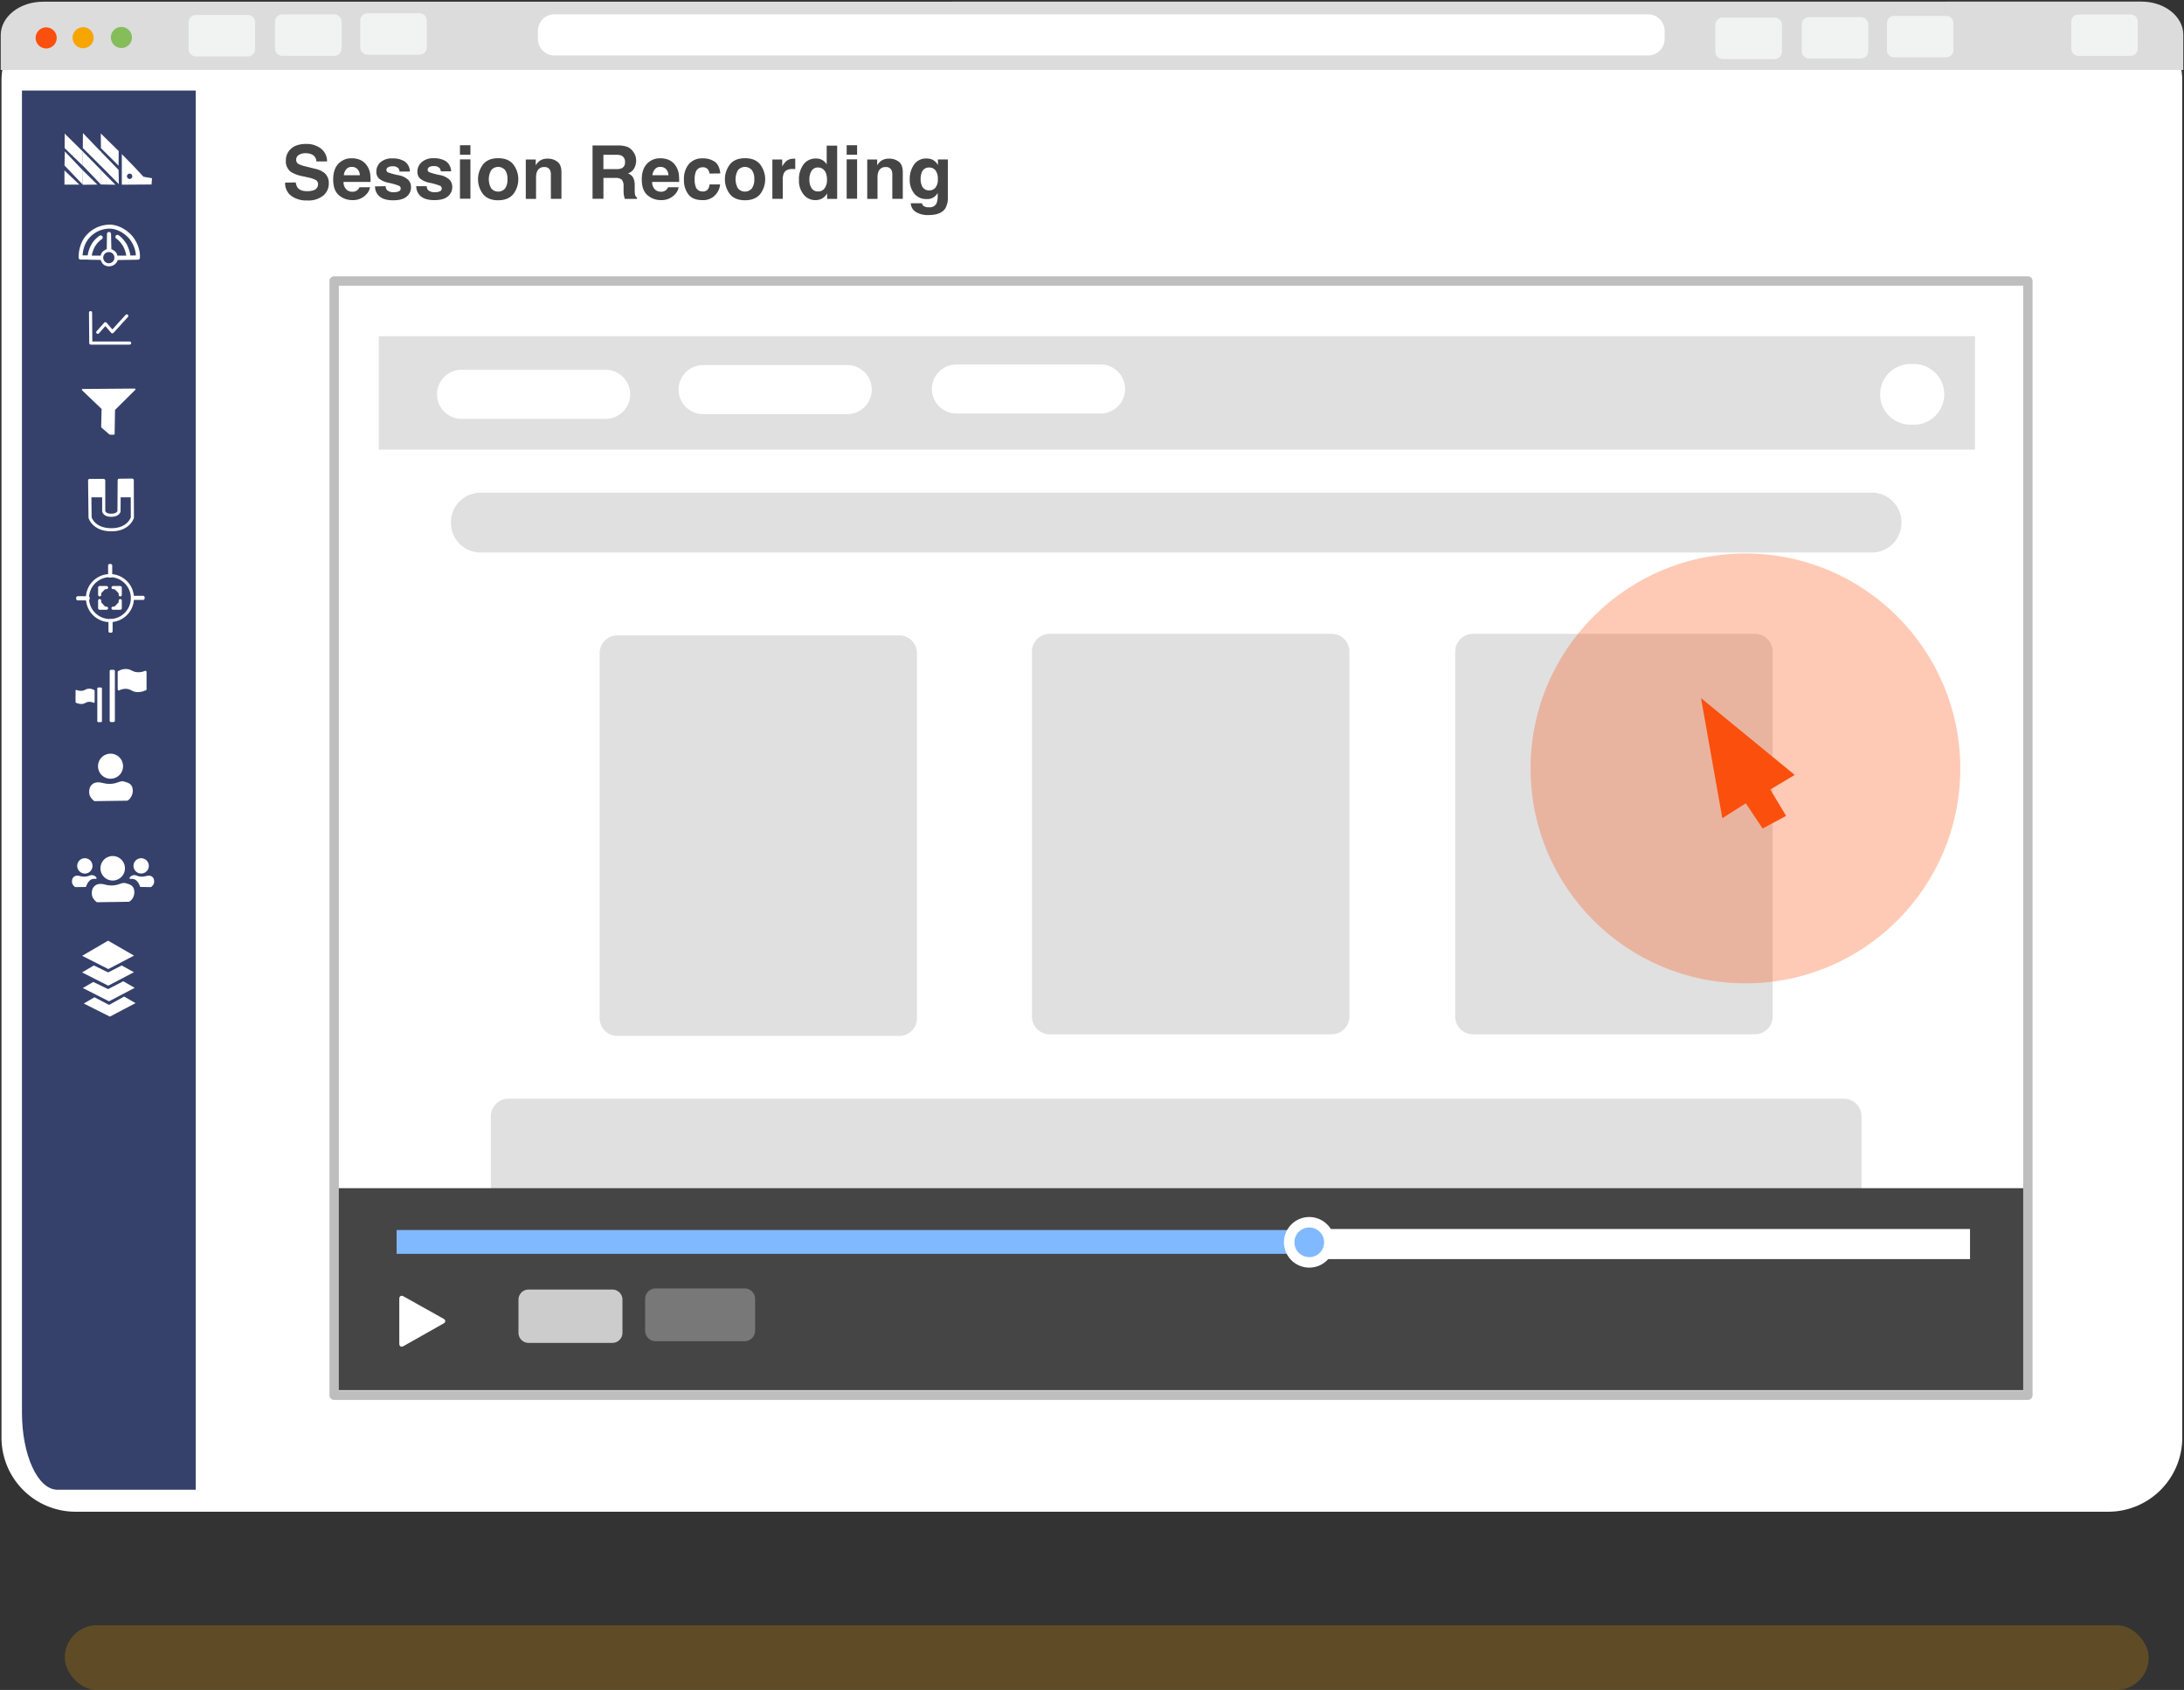 <svg fill="none" viewBox="0 0 371 287"><rect x="0" y="0" width="371" height="287" fill="#333333" stroke="none"/><g clip-path="url(#clip0)"><path fill="#fff" fill-rule="evenodd" d="M12.833 1.147h345.295c3.335 0 6.535 1.326 8.893 3.685a12.584 12.584 0 013.684 8.898v230.417a12.583 12.583 0 01-12.577 12.583H12.833A12.584 12.584 0 01.255 244.147V13.73a12.59 12.59 0 013.684-8.898 12.575 12.575 0 018.894-3.685z" clip-rule="evenodd"/><path fill="#DCDCDC" fill-rule="evenodd" d="M363.776.271c3.931 0 7.103 2.524 7.103 5.635v5.968H.123V5.976C.123 2.831 3.342.291 7.312.291L363.776.27z" clip-rule="evenodd"/><path fill="#FB4F0D" fill-rule="evenodd" d="M6.053 6.404A1.79 1.79 0 117.841 8.23a1.808 1.808 0 01-1.788-1.825z" clip-rule="evenodd"/><path fill="#F7A501" fill-rule="evenodd" d="M12.33 6.365a1.79 1.79 0 013.066-1.212 1.79 1.79 0 01-1.278 3.04 1.808 1.808 0 01-1.788-1.828z" clip-rule="evenodd"/><path fill="#85BD5B" fill-rule="evenodd" d="M18.835 6.326a1.789 1.789 0 111.788 1.828 1.804 1.804 0 01-1.788-1.828z" clip-rule="evenodd"/><path fill="#F1F3F2" fill-rule="evenodd" d="M33.272 2.543h8.824a1.23 1.23 0 011.234 1.235v4.565a1.235 1.235 0 01-1.234 1.234h-8.824a1.234 1.234 0 01-1.234-1.234V3.778a1.232 1.232 0 011.234-1.235zm259.358.448h8.824a1.232 1.232 0 011.234 1.235V8.79a1.233 1.233 0 01-1.234 1.234h-8.824a1.233 1.233 0 01-1.235-1.234V4.226a1.237 1.237 0 011.235-1.235zM47.956 2.445h8.828a1.238 1.238 0 011.234 1.234v4.565a1.235 1.235 0 01-1.234 1.235h-8.828a1.234 1.234 0 01-1.234-1.235V3.68a1.239 1.239 0 011.234-1.234zm259.346.471h8.828a1.234 1.234 0 011.234 1.235v4.545a1.239 1.239 0 01-1.234 1.235h-8.828a1.236 1.236 0 01-1.234-1.235V4.131a1.238 1.238 0 011.234-1.215zM62.44 2.252h8.824a1.234 1.234 0 011.234 1.235v4.565a1.235 1.235 0 01-1.234 1.235H62.44a1.238 1.238 0 01-1.238-1.235V3.487a1.239 1.239 0 011.238-1.235zm259.33.452h8.828a1.233 1.233 0 011.235 1.235v4.56a1.237 1.237 0 01-1.235 1.24h-8.828a1.24 1.24 0 01-1.234-1.24V3.94a1.233 1.233 0 011.234-1.235zm31.315-.251h8.824a1.231 1.231 0 011.234 1.234v4.561a1.241 1.241 0 01-.761 1.145 1.24 1.24 0 01-.473.094h-8.824a1.23 1.23 0 01-1.142-.765 1.24 1.24 0 01-.092-.474V3.703a1.222 1.222 0 01.354-.884 1.232 1.232 0 01.88-.366z" clip-rule="evenodd"/><path fill="#fff" fill-rule="evenodd" d="M94.108 2.433h185.913a2.803 2.803 0 012.563 1.795c.134.345.197.713.188 1.083v1.227a2.808 2.808 0 01-1.677 2.645c-.339.149-.704.23-1.074.237H94.108a2.81 2.81 0 01-2.732-2.882V5.31a2.808 2.808 0 012.732-2.878z" clip-rule="evenodd"/><path fill="#35416B" fill-rule="evenodd" d="M3.73 15.37h29.518v237.624h-23.5c-3.322 0-6.018-5.854-6.018-13.078V15.369z" clip-rule="evenodd"/><path fill="#fff" fill-rule="evenodd" d="M20.694 26.167v5.198l5.047-.036.082-1.057-1.458-.26-1.702-1.828-1.969-2.017z" clip-rule="evenodd"/><path fill="#35416B" fill-rule="evenodd" d="M21.57 29.922a.453.453 0 11.453.471.46.46 0 01-.452-.471z" clip-rule="evenodd"/><path fill="#fff" fill-rule="evenodd" d="M17.121 22.663l.024 2.497 2.995 2.973.023-2.477-3.042-2.993zm-.15 2.93l-.023 2.394 3.24 3.287-.048-2.422-3.168-3.26zm.123 3.247v2.486l2.52.047-2.52-2.533z" clip-rule="evenodd"/><path fill="#fff" fill-rule="evenodd" d="M14.09 22.6l-.023 2.537 3.023 3.004.04-2.383-.182-.185-2.857-2.973zm-.034 3.122v2.387l3.061 3.197V28.84l-3.062-3.118zm-.016 3.173v2.478l2.496-.024-2.496-2.454z" clip-rule="evenodd"/><path fill="#fff" fill-rule="evenodd" d="M10.982 22.687v2.465l3.081 3v-2.43l-3.081-3.035zm.035 3.035l3.054 3.209-.031 2.402-3.086-3.236.063-2.375zm-.067 3.217v2.414h2.528l-2.528-2.414z" clip-rule="evenodd"/><path fill="#CCC" fill-rule="evenodd" d="M86.38 186.59h226.834a3.011 3.011 0 013.011 3.012v15.083a3.011 3.011 0 01-3.011 3.012H86.381a3.013 3.013 0 01-2.128-.882 3.014 3.014 0 01-.88-2.13v-15.083a3.009 3.009 0 013.008-3.012z" clip-rule="evenodd" opacity=".59"/><path fill="#454545" fill-rule="evenodd" d="M50.248 30.98c.028.333.144.654.338.927.306.37.833.559 1.572.559.367.01.734-.04 1.085-.15a1.053 1.053 0 00.786-1.05.787.787 0 00-.393-.695 4.323 4.323 0 00-1.235-.421l-.959-.216a5.988 5.988 0 01-1.965-.696 2.207 2.207 0 01-.916-1.966 2.617 2.617 0 01.885-2.021c.59-.54 1.455-.81 2.598-.807a3.957 3.957 0 012.452.767 2.717 2.717 0 011.062 2.202h-1.82a1.298 1.298 0 00-.712-1.16 2.358 2.358 0 00-1.1-.228 2.054 2.054 0 00-1.18.295.939.939 0 00-.436.826.787.787 0 00.433.723c.376.178.772.31 1.179.393l1.572.394a3.93 3.93 0 011.545.656 2.205 2.205 0 01.813 1.848 2.606 2.606 0 01-.95 2.06 3.972 3.972 0 01-2.681.822 4.373 4.373 0 01-2.783-.806 2.7 2.7 0 01-1.01-2.221l1.82-.036zm8.155-1.224h2.72c.002-.392-.15-.77-.42-1.053a1.301 1.301 0 00-.936-.362 1.197 1.197 0 00-.943.393 1.911 1.911 0 00-.42 1.022zm3.974-1.572c.27.418.445.89.511 1.384.05.44.069.882.055 1.325H58.36a1.666 1.666 0 00.633 1.415c.258.172.563.26.872.252.321.015.635-.095.877-.307.139-.13.25-.286.326-.46h1.789c-.076.458-.294.88-.621 1.208a3.033 3.033 0 01-2.406.979 3.395 3.395 0 01-2.256-.826c-.652-.547-.975-1.44-.975-2.678 0-1.16.291-2.049.88-2.666a3.011 3.011 0 012.288-.928c.519-.007 1.033.1 1.506.315.456.222.84.57 1.104 1.002v-.015zm3.125 3.436c.008.241.092.474.24.665a1.62 1.62 0 001.202.35c.281.012.56-.04.818-.154a.514.514 0 00.059-.912c-.59-.234-1.2-.41-1.824-.527a3.812 3.812 0 01-1.604-.708 1.534 1.534 0 01-.463-1.203 2.094 2.094 0 01.727-1.596 2.92 2.92 0 012.024-.633 3.74 3.74 0 012.04.5 2.151 2.151 0 01.908 1.73h-1.75a1.082 1.082 0 00-.192-.536 1.202 1.202 0 00-.983-.353 1.42 1.42 0 00-.813.177.517.517 0 00-.244.416.457.457 0 00.26.437c.593.213 1.203.376 1.823.487a3.286 3.286 0 011.573.743 1.68 1.68 0 01.518 1.259 2.03 2.03 0 01-.742 1.624c-.49.42-1.253.629-2.288.629s-1.812-.222-2.33-.665a2.175 2.175 0 01-.752-1.698l1.793-.032zm6.977 0a1.2 1.2 0 00.24.665 1.627 1.627 0 001.202.35c.282.013.563-.04.821-.153a.52.52 0 00.06-.913 9.904 9.904 0 00-1.824-.526 3.788 3.788 0 01-1.604-.708 1.534 1.534 0 01-.468-1.204 2.108 2.108 0 01.727-1.596 2.935 2.935 0 012.052-.664 3.753 3.753 0 012.04.499 2.152 2.152 0 01.908 1.73H74.88a1.043 1.043 0 00-.189-.535 1.201 1.201 0 00-.982-.354 1.418 1.418 0 00-.814.177.515.515 0 00-.244.417.456.456 0 00.26.437c.593.213 1.203.376 1.824.487a3.285 3.285 0 011.572.743 1.675 1.675 0 01.515 1.259 2.025 2.025 0 01-.74 1.623c-.49.42-1.252.63-2.287.63-1.053 0-1.828-.22-2.33-.665a2.174 2.174 0 01-.751-1.699h1.764zm7.432-5.343h-1.776V24.66h1.776v1.616zm-1.776.786h1.776v6.685h-1.776v-6.685zm8.065 3.378a2.517 2.517 0 00-.393-1.55 1.547 1.547 0 00-2.359 0 3.123 3.123 0 000 3.103 1.547 1.547 0 002.359 0 2.53 2.53 0 00.393-1.553zm-1.572 3.57c-1.15 0-2.009-.35-2.575-1.05a4.153 4.153 0 010-5.033c.566-.708 1.424-1.062 2.575-1.062 1.15 0 2.007.354 2.57 1.062a4.153 4.153 0 010 5.033c-.576.697-1.437 1.046-2.582 1.046l.012.004zm10.746-4.75v4.51h-1.797v-4.07a1.87 1.87 0 00-.141-.813.994.994 0 00-.983-.516 1.222 1.222 0 00-1.222.756 2.618 2.618 0 00-.17 1.022v3.625h-1.744v-6.684h1.69v.99c.168-.282.383-.533.637-.743a2.22 2.22 0 011.371-.393 2.586 2.586 0 011.698.543c.44.343.66.934.66 1.773zm7.126-2.973v2.434h2.142c.326.018.652-.032.959-.145a1.019 1.019 0 00.566-1.022 1.136 1.136 0 00-.547-1.105 2.086 2.086 0 00-.923-.162H102.5zm4.924-.703c.196.226.354.482.468.759.118.304.176.629.169.955a2.704 2.704 0 01-.322 1.266 1.84 1.84 0 01-1.077.885c.374.126.691.379.896.716.201.443.29.93.26 1.415v.606c-.009.281.008.563.051.841a.756.756 0 00.342.52v.227h-2.08a7.918 7.918 0 01-.125-.487 4.613 4.613 0 01-.079-.787v-.841a1.658 1.658 0 00-.314-1.156 1.688 1.688 0 00-1.14-.291h-1.966v3.539h-1.851v-9.044h4.442c.499-.01.995.07 1.466.236.334.14.629.36.86.64zm3.404 4.172h2.72a1.54 1.54 0 00-.42-1.054 1.315 1.315 0 00-.94-.362 1.177 1.177 0 00-.939.393 1.888 1.888 0 00-.421 1.023zm3.97-1.573c.27.418.445.89.511 1.384.052.44.071.883.055 1.325h-4.579a1.671 1.671 0 00.633 1.416c.257.17.56.259.869.251.321.014.637-.095.88-.307.137-.13.248-.287.326-.46h1.785c-.075.457-.291.88-.617 1.208a3.044 3.044 0 01-2.41.979 3.375 3.375 0 01-2.252-.826c-.652-.545-.979-1.438-.979-2.678 0-1.159.294-2.047.881-2.666a3.01 3.01 0 012.287-.928c.519-.008 1.033.1 1.506.315.458.22.841.568 1.104 1.003v-.016zm5.731 1.293a1.53 1.53 0 00-.252-.676 1.056 1.056 0 00-.912-.393 1.206 1.206 0 00-1.194.853c-.128.4-.187.819-.173 1.239-.013.4.046.8.173 1.18a1.174 1.174 0 001.179.833 1.046 1.046 0 00.872-.33c.182-.253.29-.55.311-.861h1.788a2.898 2.898 0 01-.578 1.513 2.792 2.792 0 01-2.437 1.149c-1.076 0-1.863-.32-2.358-.96a3.875 3.875 0 01-.762-2.489 3.93 3.93 0 01.841-2.681 2.928 2.928 0 012.323-.96 3.483 3.483 0 012.059.566c.535.374.853 1.042.951 1.994l-1.831.023zm7.605.964a2.521 2.521 0 00-.412-1.55 1.551 1.551 0 00-2.359 0 3.125 3.125 0 000 3.103 1.55 1.55 0 002.359 0 2.533 2.533 0 00.412-1.553zm-1.572 3.57c-1.153 0-2.011-.35-2.574-1.05a4.152 4.152 0 010-5.033c.566-.708 1.424-1.062 2.574-1.062s2.007.354 2.571 1.062a4.152 4.152 0 010 5.033c-.574.697-1.435 1.046-2.583 1.046l.012.004zm8.529-7.081v1.793l-.294-.024h-.209c-.703 0-1.179.232-1.419.688a2.708 2.708 0 00-.204 1.18v3.204h-1.761v-6.684h1.671v1.18c.187-.34.426-.65.707-.917a1.93 1.93 0 011.277-.393h.083l.149-.027zm5.342.994v-3.193h1.776v9.044h-1.701v-.928a2.465 2.465 0 01-.853.865c-.364.19-.77.284-1.18.271a2.495 2.495 0 01-1.965-.951 3.662 3.662 0 01-.786-2.434 4.182 4.182 0 01.786-2.697 2.57 2.57 0 012.111-.983 2.17 2.17 0 011.081.267c.301.182.552.436.731.74zm.051 2.6c0-.819-.207-1.404-.621-1.758a1.344 1.344 0 00-.884-.319 1.232 1.232 0 00-1.128.578 2.701 2.701 0 00-.358 1.443c-.026.52.101 1.035.365 1.483a1.231 1.231 0 001.109.558 1.282 1.282 0 001.128-.554 2.44 2.44 0 00.389-1.432zm5.114-4.247h-1.773V24.66h1.773v1.616zm-1.773.786h1.773v6.685h-1.773v-6.685zm9.535 2.198v4.51h-1.78v-4.07a1.861 1.861 0 00-.142-.813.995.995 0 00-.982-.516 1.221 1.221 0 00-1.223.756 2.622 2.622 0 00-.169 1.022v3.625h-1.745v-6.684h1.686v.99c.171-.281.388-.532.641-.743a2.22 2.22 0 011.368-.393 2.587 2.587 0 011.698.543c.432.343.648.934.648 1.773zm5.951 1.133a2.28 2.28 0 00-.393-1.451 1.313 1.313 0 00-1.077-.496 1.272 1.272 0 00-1.273.865c-.131.364-.192.75-.181 1.137-.008.356.059.71.196 1.038a1.28 1.28 0 001.278.85 1.348 1.348 0 001.037-.465 2.15 2.15 0 00.413-1.478zm-1.018-3.323a2.12 2.12 0 011.034.971v-.967h1.686v6.354a3.564 3.564 0 01-.436 1.966c-.5.755-1.455 1.129-2.874 1.129a3.925 3.925 0 01-2.094-.504 1.866 1.866 0 01-.897-1.506h1.907a.754.754 0 00.239.445c.281.186.616.271.952.24a1.281 1.281 0 001.265-.633c.167-.435.238-.9.209-1.365v-.44a1.97 1.97 0 01-1.899 1.042 2.556 2.556 0 01-2.059-.905 3.665 3.665 0 01-.787-2.453 4.155 4.155 0 01.743-2.513 2.453 2.453 0 012.107-1.014c.309-.01.616.042.904.153zM57.157 201.783h286.927v34.304H57.157v-34.304z" clip-rule="evenodd"/><path stroke="#BEBEBE" stroke-linecap="round" stroke-linejoin="round" stroke-width="1.591" d="M56.764 47.718h287.713v189.23H56.764V47.718z"/><path fill="#fff" fill-rule="evenodd" d="M75.348 223.96l-6.808-3.81c-.393-.22-.711-.031-.711.417v7.624c0 .452.318.637.707.417l6.812-3.85c.393-.22.393-.578 0-.798z" clip-rule="evenodd"/><path fill="#CCC" fill-rule="evenodd" d="M89.792 218.998h14.229a1.714 1.714 0 011.717 1.714v5.631a1.716 1.716 0 01-1.717 1.714H89.792a1.715 1.715 0 01-1.717-1.714v-5.631a1.717 1.717 0 011.717-1.714z" clip-rule="evenodd"/><path fill="#fff" fill-rule="evenodd" d="M220.364 208.716h114.287v5.111H220.364v-5.111z" clip-rule="evenodd"/><path fill="#787878" fill-rule="evenodd" d="M111.379 218.809h15.108a1.781 1.781 0 011.785 1.785v5.395a1.783 1.783 0 01-1.785 1.785h-15.108a1.792 1.792 0 01-1.789-1.785v-5.395a1.787 1.787 0 011.789-1.785z" clip-rule="evenodd"/><path fill="#80B9FF" fill-rule="evenodd" d="M67.373 208.885h152.924v4.046H67.373v-4.046z" clip-rule="evenodd"/><path fill="#80B9FF" fill-rule="evenodd" stroke="#fff" stroke-linecap="round" stroke-linejoin="round" stroke-width="1.777" d="M219 211.004a3.402 3.402 0 014.052-3.37 3.404 3.404 0 01-.652 6.748 3.395 3.395 0 01-3.4-3.378z" clip-rule="evenodd"/><path fill="#CCC" fill-rule="evenodd" d="M64.358 57.092H335.5v19.267H64.358V57.092zm17.227 26.577h236.436a5.03 5.03 0 014.984 5.08 5.043 5.043 0 01-1.439 3.574 5.031 5.031 0 01-3.545 1.506H81.585a5.024 5.024 0 01-4.62-3.15 5.03 5.03 0 01-.364-1.93 5.033 5.033 0 014.984-5.08zm23.289 24.233h47.885a3.011 3.011 0 013.011 3.012v61.985a3.022 3.022 0 01-.877 2.14 3.018 3.018 0 01-2.134.887h-47.885a3.012 3.012 0 01-2.128-.882 3.003 3.003 0 01-.879-2.13v-62a2.996 2.996 0 01.228-1.152 2.997 2.997 0 011.627-1.631 3.012 3.012 0 011.152-.229zm73.433-.259h47.913a2.995 2.995 0 012.129.879 3.012 3.012 0 01.882 2.129v61.988a3.014 3.014 0 01-3.011 3.008h-47.913a3.01 3.01 0 01-3.007-3.008v-61.984a3.02 3.02 0 01.88-2.13 2.994 2.994 0 012.127-.882zm71.905 0h47.897a2.999 2.999 0 012.781 1.856c.152.365.23.756.23 1.152v61.988a3.01 3.01 0 01-3.011 3.008h-47.897a3.012 3.012 0 01-3.011-3.008v-61.984a2.998 2.998 0 011.858-2.784 3.001 3.001 0 011.153-.228z" clip-rule="evenodd" opacity=".59"/><path fill="#fff" fill-rule="evenodd" d="M162.471 61.897h24.483a4.17 4.17 0 014.171 4.168 4.176 4.176 0 01-4.171 4.16h-24.483a4.17 4.17 0 01-4.166-4.172 4.172 4.172 0 014.166-4.156zm-43.031.099h24.483a4.165 4.165 0 014.166 4.167 4.166 4.166 0 01-4.166 4.168H119.44a4.17 4.17 0 01-3.853-2.572 4.181 4.181 0 010-3.192 4.178 4.178 0 012.257-2.255 4.17 4.17 0 011.596-.316zm-41.038.802h24.483a4.166 4.166 0 012.945 7.114 4.17 4.17 0 01-2.945 1.221H78.402a4.17 4.17 0 01-1.596-8.02 4.165 4.165 0 011.596-.315zm246.12-.976h.605a5.138 5.138 0 014.753 3.174 5.16 5.16 0 01.004 3.94 5.155 5.155 0 01-2.781 2.79 5.14 5.14 0 01-1.968.394h-.613a5.145 5.145 0 01-5.141-5.147 5.143 5.143 0 015.141-5.15z" clip-rule="evenodd"/><path fill="#FB4F0D" fill-rule="evenodd" d="M260 130.5c0-20.156 16.343-36.5 36.497-36.5S333 110.344 333 130.5 316.689 167 296.497 167 260 150.656 260 130.5z" clip-rule="evenodd" opacity=".3"/><path fill="#FB4F0D" fill-rule="evenodd" d="M288.958 118.56l3.616 20.399 3.985-2.536 2.862 4.282 3.989-2.147-2.692-4.482 4.154-2.473-15.914-13.043z" clip-rule="evenodd"/><path stroke="#fff" stroke-linecap="round" stroke-linejoin="round" stroke-width=".53" d="M15.38 53.093l.04 5.167h6.603"/><path stroke="#fff" stroke-linecap="round" stroke-linejoin="round" stroke-width=".53" d="M16.61 56.431l1.294-1.458 1.179 1.376 2.452-2.701"/><path stroke="#fff" stroke-linecap="round" stroke-linejoin="round" stroke-width=".53" d="M14.857 101.579a3.82 3.82 0 014.557-3.753 3.817 3.817 0 11-3.435 6.448 3.817 3.817 0 01-1.118-2.695h-.004z" clip-rule="evenodd"/><path fill="#fff" fill-rule="evenodd" d="M13.226 101.253h1.73a.263.263 0 01.19.063.265.265 0 01.092.177v.224a.264.264 0 01-.282.24h-1.73a.265.265 0 01-.283-.24v-.224a.265.265 0 01.283-.24zm9.327-.071h1.726a.265.265 0 01.287.236v.224a.268.268 0 01-.287.24h-1.726a.268.268 0 01-.287-.24v-.224a.267.267 0 01.287-.236zm-4.19-3.39v-1.725a.268.268 0 01.236-.287h.224a.267.267 0 01.24.287v1.726a.267.267 0 01-.24.287H18.6a.267.267 0 01-.236-.287zm.063 9.375v-1.73a.263.263 0 01.24-.283h.224a.27.27 0 01.178.094.269.269 0 01.062.193v1.726a.267.267 0 01-.24.287h-.224a.266.266 0 01-.24-.287z" clip-rule="evenodd"/><path fill="#fff" d="M16.929 101.996v1.29H18.1"/><path stroke="#fff" stroke-linecap="round" stroke-linejoin="round" stroke-width=".53" d="M16.929 101.996v1.29H18.1"/><path fill="#fff" d="M18.1 99.786h-1.171v1.235"/><path stroke="#fff" stroke-linecap="round" stroke-linejoin="round" stroke-width=".53" d="M18.1 99.786h-1.171v1.235"/><path fill="#fff" d="M20.427 101.021v-1.235H19.2"/><path stroke="#fff" stroke-linecap="round" stroke-linejoin="round" stroke-width=".53" d="M20.427 101.021v-1.235H19.2"/><path fill="#fff" d="M19.2 103.286h1.227v-1.29"/><path stroke="#fff" stroke-linecap="round" stroke-linejoin="round" stroke-width=".53" d="M19.2 103.286h1.227v-1.29"/><path fill="#fff" fill-rule="evenodd" d="M19.145 145.378a2.076 2.076 0 011.922 1.285 2.083 2.083 0 01-1.518 2.836 2.077 2.077 0 01-2.483-2.045 2.073 2.073 0 011.284-1.919c.252-.104.523-.157.795-.157zm-.023 4.99c1.179-.051 1.537-.566 2.248-.374.845.229 1.246.437 1.4 1.094.104.441.048.905-.158 1.309-.14.321-.385.585-.695.747l-5.46.079a2.5 2.5 0 01-.735-.854 1.965 1.965 0 01-.094-1.038 1.356 1.356 0 01.943-1.148c.884-.259 1.372.248 2.55.185zm-4.717-4.62a1.302 1.302 0 011.286 1.541 1.296 1.296 0 01-2.571-.236 1.289 1.289 0 011.285-1.305zm0 3.126c.743-.031.951-.354 1.392-.232.522.138.648.476.597.578-.051.102-.527-.102-1.045.228-.363.308-.622.72-.743 1.18l-1.844.023a1.569 1.569 0 01-.456-.534 1.275 1.275 0 01-.063-.641.85.85 0 01.586-.72c.535-.165.822.149 1.576.118zm9.59-3.126a1.299 1.299 0 10.496.105 1.277 1.277 0 00-.495-.101v-.004zm.012 3.126c-.742-.031-.95-.354-1.39-.232-.524.138-.65.476-.602.578.047.102.53-.102 1.045.228a2.3 2.3 0 01.743 1.18l1.847.023c.19-.142.347-.323.46-.531.08-.206.098-.431.055-.648a.836.836 0 00-.585-.716c-.562-.161-.83.149-1.572.118zm-.33-106.295a5.746 5.746 0 00-.845-2.01c-.876-1.328-2.63-2.465-4.323-2.413a5.307 5.307 0 00-4.202 2.26c-.182.26-.336.538-.46.83a6.223 6.223 0 00-.491 2.513.342.342 0 00.342.33h1.3c.06.043 2.107.043 2.107.043.033.1.07.2.114.295.08.165.186.315.315.444.107.1.23.178.366.232a1.935 1.935 0 00.633.134c.072-.005.144-.014.215-.028a1.69 1.69 0 00.437-.13 1.37 1.37 0 00.354-.22 1.642 1.642 0 00.467-.7l1.848-.027 1.572-.027a.342.342 0 00.342-.311v-.067a4.37 4.37 0 00-.09-1.148zm-5.16 2.127a.952.952 0 110-1.903.952.952 0 010 1.903zm3.627-1.31c0-.078 0-.121-.031-.215a6.04 6.04 0 00-.366-1.227 4.161 4.161 0 00-.259-.531 4.35 4.35 0 00-.267-.393 4.84 4.84 0 00-.735-.818 2.76 2.76 0 00-.362-.275.346.346 0 10-.357.593l.058.044c.07.049.138.103.2.16.24.21.454.446.638.705.078.11.157.232.232.354.081.143.153.291.216.444.146.352.256.718.326 1.093v.083h-1.502a1.711 1.711 0 00-.047-.205 1.295 1.295 0 00-.2-.37 1.388 1.388 0 00-.13-.133 2.479 2.479 0 00-.354-.248 4.026 4.026 0 00-.287-.153l-.055-2.584a.346.346 0 00-.691 0l-.036 2.58a3.316 3.316 0 00-.287.153 2.036 2.036 0 00-.341.236.84.84 0 00-.166.17 1.18 1.18 0 00-.184.35 1.832 1.832 0 00-.044.2h-1.52a.044.044 0 010-.032c.066-.364.172-.72.314-1.061a4.015 4.015 0 01.448-.783 3.75 3.75 0 01.833-.845l.063-.044a.347.347 0 10-.354-.593 2.647 2.647 0 00-.357.267 4.638 4.638 0 00-.743.787c-.09.125-.177.255-.256.393-.102.171-.191.35-.267.535a5.762 5.762 0 00-.358 1.18c0 .07 0 .101-.027.164h-.853c0-.145 0-.303.04-.468.063-.486.195-.962.392-1.411.107-.248.239-.483.393-.704a4.619 4.619 0 013.66-1.966c1.43-.043 2.975.955 3.73 2.103.359.536.61 1.135.742 1.766.049.224.078.451.087.68l-.936.02zm-7.916 127.025l1.816-1.057 2.484 1.297 2.56-1.419 1.937 1.117-4.363 2.288-4.434-2.226z" clip-rule="evenodd"/><path fill="#fff" fill-rule="evenodd" d="M14.071 167.791l1.773-1.03 2.523 1.215 2.575-1.333 1.938 1.117-4.363 2.288-4.446-2.257z" clip-rule="evenodd"/><path fill="#fff" fill-rule="evenodd" d="M13.941 165.141l2.005-1.18 2.425 1.18 2.303-1.18 2.072 1.148-4.36 2.285-4.444-2.253z" clip-rule="evenodd"/><path fill="#fff" fill-rule="evenodd" d="M13.954 162.321l4.406-2.571 4.402 2.536-4.362 2.285-4.446-2.25zm5.56-48.352v8.431a.229.229 0 01-.227.228h-.432a.227.227 0 01-.16-.069.226.226 0 01-.064-.159v-8.431a.22.22 0 01.224-.22h.436a.23.23 0 01.16.063.22.22 0 01.068.157h-.004zm5.382.169v2.898a.223.223 0 01-.067.161.225.225 0 01-.161.067 3.08 3.08 0 01-1.466.264c-.786-.067-.932-.472-1.679-.539a2.359 2.359 0 00-1.305.275.225.225 0 01-.21-.141.223.223 0 01-.017-.087v-2.898a.229.229 0 01.227-.224 2.28 2.28 0 011.313-.295c.759.059.944.456 1.73.531.481.042.966-.039 1.407-.236a.221.221 0 01.228.224zm-8.368 2.764v5.588c0 .082.09.149.196.149h.393c.11 0 .2-.067.2-.149v-5.588c0-.082-.09-.149-.2-.149h-.393c-.11 0-.196.067-.196.149zm-3.695.402v1.918a.15.15 0 00.15.15c.304.137.637.197.97.177.523-.047.617-.315 1.113-.358.3-.024.6.039.864.181a.149.149 0 00.146-.15v-1.918a.144.144 0 00-.043-.103.143.143 0 00-.103-.043 1.547 1.547 0 00-.872-.2c-.503.039-.625.306-1.148.353a1.885 1.885 0 01-.931-.153.143.143 0 00-.103.043.144.144 0 00-.043.103z" clip-rule="evenodd"/><path fill="#fff" fill-rule="evenodd" stroke="#fff" stroke-linecap="round" stroke-linejoin="round" stroke-width=".265" d="M14.04 66.19l8.84-.07-3.471 3.44-.07 4.133h-.645l-1.376-1.18.074-3.118-3.352-3.204z" clip-rule="evenodd"/><path stroke="#fff" stroke-linecap="round" stroke-linejoin="round" stroke-width=".53" d="M15.227 81.585l2.39.024v5.174s.058.72 1.265.724c1.207.003 1.333-.677 1.333-.677l.035-5.269 2.213-.023.023 6.37s-.605 2.036-3.51 2.06c-3.093.024-3.675-2.06-3.675-2.06l-.074-6.323z" clip-rule="evenodd"/><path fill="#fff" stroke="#fff" stroke-linecap="round" stroke-linejoin="round" stroke-width=".53" d="M17.483 81.589h-2.115v2.603h2.115v-2.603zm4.799 0h-1.953v2.603h1.953v-2.603z"/><path fill="#fff" fill-rule="evenodd" d="M18.784 127.995a2.119 2.119 0 011.959 1.318 2.13 2.13 0 01-.466 2.316 2.128 2.128 0 01-3.27-.326 2.13 2.13 0 01.96-3.149c.26-.106.537-.16.817-.159zm-.02 5.123c1.23-.047 1.572-.578 2.303-.393.865.232 1.278.448 1.435 1.121.108.453.05.93-.165 1.344-.14.333-.388.61-.703.787l-5.598.078a2.609 2.609 0 01-.758-.873 1.964 1.964 0 01-.095-1.065 1.384 1.384 0 01.967-1.18c.908-.263 1.4.232 2.614.181z" clip-rule="evenodd"/></g><rect width="354" height="11" x="11" y="276" fill="#A07215" opacity=".4" rx="5.5"/><defs><clipPath id="clip0"><path fill="#fff" d="M0 0h371v256.703H0z" transform="translate(0 .148)"/></clipPath></defs></svg>